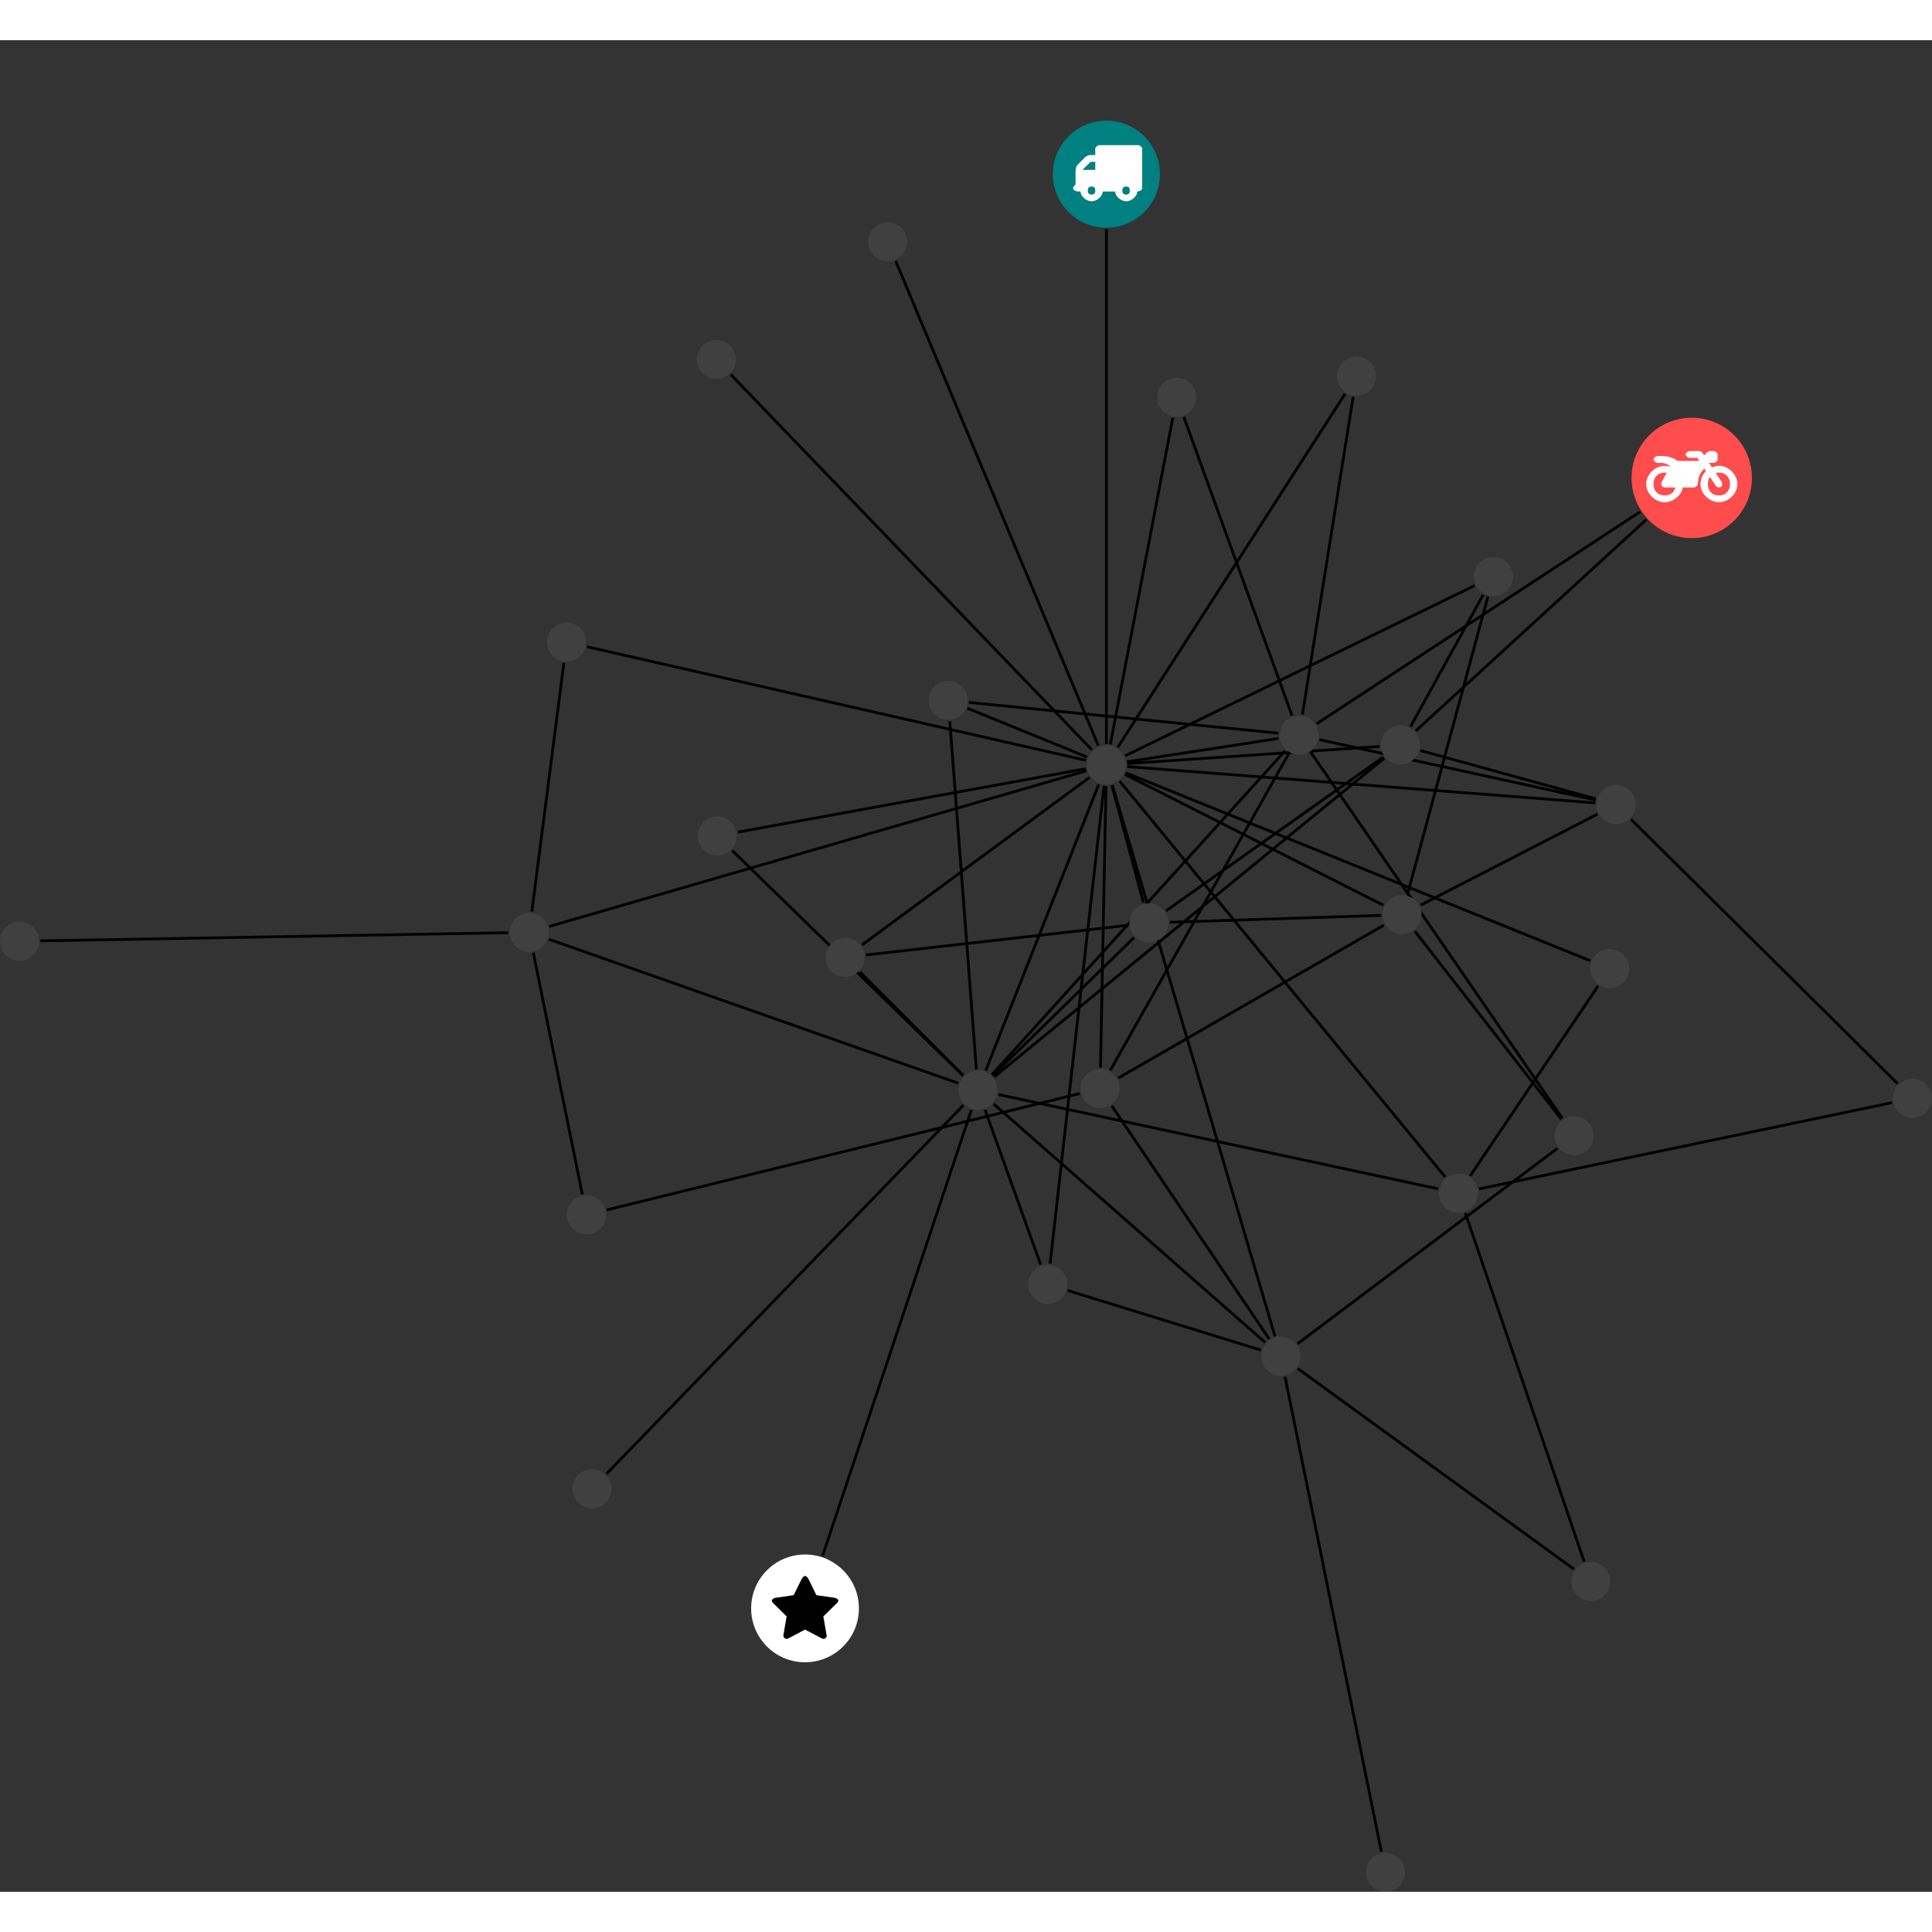 <?xml version="1.0" encoding="UTF-8"?>
<svg xmlns="http://www.w3.org/2000/svg" xmlns:xlink="http://www.w3.org/1999/xlink" width="278.779pt" height="278.779pt" viewBox="0.000 -11.603 278.779 267.175" version="1.1">
<rect x="0.000" y="-11.603" width="278.779" height="267.175" fill="#333333" stroke="none"/>
<defs>
<g>
<symbol overflow="visible" id="glyph0-0">
<path style="stroke:none;" d="M 1.422 -0.75 L 1.422 -7.922 L 3.562 -7.922 L 3.562 -0.891 L 1.422 -0.891 Z M 0.625 0 L 4.531 0 L 4.531 -8.812 L 0.438 -8.812 L 0.438 0 Z M 0.625 0 "/>
</symbol>
<symbol overflow="visible" id="glyph0-1">
<path style="stroke:none;" d="M 3.375 -0.844 C 3.375 -0.453 3.234 -0.266 2.844 -0.266 C 2.469 -0.266 2.297 -0.453 2.297 -0.844 C 2.297 -1.219 2.469 -1.422 2.844 -1.422 C 3.234 -1.422 3.375 -1.219 3.375 -0.844 Z M 1.594 -3.688 L 1.594 -3.859 C 1.594 -3.875 1.578 -3.875 1.594 -3.891 L 2.688 -4.969 C 2.703 -5 2.656 -4.984 2.688 -4.984 L 3.375 -4.984 L 3.375 -3.828 L 1.594 -3.828 Z M 8.359 -0.844 C 8.359 -0.453 8.219 -0.266 7.828 -0.266 C 7.453 -0.266 7.281 -0.453 7.281 -0.844 C 7.281 -1.219 7.453 -1.422 7.828 -1.422 C 8.219 -1.422 8.359 -1.219 8.359 -0.844 Z M 10.141 -6.891 C 10.141 -7.094 9.812 -7.391 9.609 -7.391 L 3.922 -7.391 C 3.719 -7.391 3.375 -7.094 3.375 -6.891 L 3.375 -5.969 L 2.672 -5.969 C 2.469 -5.969 2.078 -5.812 1.938 -5.672 L 0.844 -4.578 C 0.531 -4.266 0.531 -3.734 0.531 -3.328 L 0.531 -1.688 C 0.516 -1.688 0.172 -1.391 0.172 -1.203 C 0.172 -0.781 0.781 -0.703 1.062 -0.703 L 1.25 -0.703 C 1.25 -0.047 2.062 0.703 2.844 0.703 C 3.641 0.703 4.453 -0.047 4.453 -0.703 L 6.234 -0.703 C 6.234 -0.047 7.047 0.703 7.828 0.703 C 8.625 0.703 9.438 -0.047 9.438 -0.703 C 9.547 -0.703 10.141 -0.781 10.141 -1.203 Z M 10.141 -6.891 "/>
</symbol>
<symbol overflow="visible" id="glyph0-2">
<path style="stroke:none;" d="M 12.969 -2.906 C 12.844 -3.984 11.859 -5.016 10.781 -5.219 C 10.234 -5.328 9.703 -5.219 9.328 -5.031 L 8.875 -5.688 L 9.609 -5.688 C 9.812 -5.688 10.141 -5.984 10.141 -6.188 L 10.141 -6.891 C 10.141 -7.094 9.812 -7.391 9.609 -7.391 L 9.047 -7.391 C 8.969 -7.391 8.734 -7.312 8.656 -7.25 L 8.188 -6.766 L 7.891 -7.203 C 7.828 -7.281 7.594 -7.391 7.484 -7.391 L 6.078 -7.391 C 5.906 -7.391 5.547 -7.125 5.516 -6.953 C 5.484 -6.734 5.828 -6.406 6.047 -6.406 L 7.188 -6.406 L 7.484 -5.969 L 4.344 -5.969 C 4.141 -6.125 3.375 -6.672 2.141 -6.672 L 1.422 -6.672 C 1.219 -6.672 0.891 -6.375 0.891 -6.188 C 0.891 -5.984 1.219 -5.688 1.422 -5.688 L 1.781 -5.688 C 2.484 -5.688 2.906 -5.516 3.281 -5.188 L 3.25 -5.141 C 3.078 -5.188 2.797 -5.25 2.5 -5.25 C 1.109 -5.25 -0.172 -4 -0.172 -2.625 C -0.172 -1.25 1.109 0 2.5 0 C 3.75 0 4.953 -1.062 5.109 -2.141 L 6.766 -2.141 C 6.969 -2.141 7.281 -2.438 7.281 -2.625 C 7.281 -3.609 7.688 -4.391 8.219 -4.844 L 8.453 -4.5 C 7.969 -4.062 7.578 -3.203 7.672 -2.359 C 7.781 -1.172 8.969 -0.094 10.141 -0.016 C 11.703 0.094 13.156 -1.344 12.969 -2.906 Z M 2.5 -0.984 C 1.516 -0.984 0.875 -1.641 0.875 -2.625 C 0.875 -3.594 1.516 -4.281 2.5 -4.281 C 2.672 -4.281 2.844 -4.234 2.781 -4.25 L 2.047 -2.891 C 2 -2.781 2 -2.469 2.047 -2.359 C 2.125 -2.25 2.375 -2.141 2.5 -2.141 L 4.031 -2.141 C 3.891 -1.453 3.344 -0.984 2.5 -0.984 Z M 10.328 -0.984 C 9.344 -0.984 8.719 -1.641 8.719 -2.625 C 8.719 -3.109 8.859 -3.469 9.031 -3.641 L 9.906 -2.328 C 9.969 -2.219 10.203 -2.141 10.328 -2.141 C 10.391 -2.141 10.594 -2.188 10.641 -2.234 C 10.812 -2.344 10.844 -2.75 10.734 -2.922 L 9.875 -4.219 C 9.859 -4.219 10.094 -4.281 10.328 -4.281 C 11.297 -4.281 11.922 -3.594 11.922 -2.625 C 11.922 -1.641 11.297 -0.984 10.328 -0.984 Z M 10.328 -0.984 "/>
</symbol>
<symbol overflow="visible" id="glyph0-3">
<path style="stroke:none;" d="M 9.438 -5.078 C 9.438 -5.25 9.078 -5.453 8.938 -5.469 L 6.266 -5.859 L 5.078 -8.266 C 5.031 -8.375 4.75 -8.641 4.625 -8.641 C 4.5 -8.641 4.234 -8.375 4.172 -8.266 L 2.984 -5.859 L 0.312 -5.469 C 0.172 -5.453 -0.172 -5.25 -0.172 -5.078 C -0.172 -4.969 -0.062 -4.781 0.016 -4.719 L 1.969 -2.797 L 1.5 -0.062 C 1.5 -0.016 1.5 0.016 1.5 0.047 C 1.5 0.203 1.75 0.453 1.906 0.453 C 1.984 0.453 2.188 0.406 2.25 0.359 L 4.625 -0.891 L 7 0.359 C 7.062 0.406 7.266 0.453 7.344 0.453 C 7.5 0.453 7.75 0.203 7.75 0.047 C 7.75 0.016 7.75 -0.016 7.734 -0.062 L 7.266 -2.797 L 9.234 -4.719 C 9.297 -4.781 9.438 -4.969 9.438 -5.078 Z M 9.438 -5.078 "/>
</symbol>
</g>
<clipPath id="clip1">
  <path d="M 207 136 L 278.777 136 L 278.777 160 L 207 160 Z M 207 136 "/>
</clipPath>
<clipPath id="clip2">
  <path d="M 229 95 L 278.777 95 L 278.777 145 L 229 145 Z M 229 95 "/>
</clipPath>
<clipPath id="clip3">
  <path d="M 179 175 L 205 175 L 205 255.57 L 179 255.57 Z M 179 175 "/>
</clipPath>
<clipPath id="clip4">
  <path d="M 273 138 L 278.777 138 L 278.777 144 L 273 144 Z M 273 138 "/>
</clipPath>
<clipPath id="clip5">
  <path d="M 197 249 L 203 249 L 203 255.57 L 197 255.57 Z M 197 249 "/>
</clipPath>
</defs>
<g id="surface1">
<path style="fill:none;stroke-width:0.399;stroke-linecap:butt;stroke-linejoin:miter;stroke:rgb(0%,0%,0%);stroke-opacity:1;stroke-miterlimit:10;" d="M 0.001 -7.928 L 0.001 -82.233 " transform="matrix(1,0,0,-1,159.647,7.728)"/>
<path style="fill:none;stroke-width:0.399;stroke-linecap:butt;stroke-linejoin:miter;stroke:rgb(0%,0%,0%);stroke-opacity:1;stroke-miterlimit:10;" d="M 54.376 -60.694 L 43.88 -79.725 " transform="matrix(1,0,0,-1,159.647,7.728)"/>
<path style="fill:none;stroke-width:0.399;stroke-linecap:butt;stroke-linejoin:miter;stroke:rgb(0%,0%,0%);stroke-opacity:1;stroke-miterlimit:10;" d="M 55.048 -60.963 L 43.443 -103.936 " transform="matrix(1,0,0,-1,159.647,7.728)"/>
<path style="fill:none;stroke-width:0.399;stroke-linecap:butt;stroke-linejoin:miter;stroke:rgb(0%,0%,0%);stroke-opacity:1;stroke-miterlimit:10;" d="M 53.123 -59.374 L 2.712 -83.928 " transform="matrix(1,0,0,-1,159.647,7.728)"/>
<path style="fill:none;stroke-width:0.399;stroke-linecap:butt;stroke-linejoin:miter;stroke:rgb(0%,0%,0%);stroke-opacity:1;stroke-miterlimit:10;" d="M 35.607 -32.135 L 28.287 -77.979 " transform="matrix(1,0,0,-1,159.647,7.728)"/>
<path style="fill:none;stroke-width:0.399;stroke-linecap:butt;stroke-linejoin:miter;stroke:rgb(0%,0%,0%);stroke-opacity:1;stroke-miterlimit:10;" d="M 34.447 -31.694 L 1.634 -82.71 " transform="matrix(1,0,0,-1,159.647,7.728)"/>
<path style="fill:none;stroke-width:0.399;stroke-linecap:butt;stroke-linejoin:miter;stroke:rgb(0%,0%,0%);stroke-opacity:1;stroke-miterlimit:10;" d="M 77.915 -49.834 L 44.646 -80.331 " transform="matrix(1,0,0,-1,159.647,7.728)"/>
<path style="fill:none;stroke-width:0.399;stroke-linecap:butt;stroke-linejoin:miter;stroke:rgb(0%,0%,0%);stroke-opacity:1;stroke-miterlimit:10;" d="M 77.033 -48.702 L 30.333 -79.303 " transform="matrix(1,0,0,-1,159.647,7.728)"/>
<path style="fill:none;stroke-width:0.399;stroke-linecap:butt;stroke-linejoin:miter;stroke:rgb(0%,0%,0%);stroke-opacity:1;stroke-miterlimit:10;" d="M -72.124 -187.526 L -20.627 -134.338 " transform="matrix(1,0,0,-1,159.647,7.728)"/>
<path style="fill:none;stroke-width:0.399;stroke-linecap:butt;stroke-linejoin:miter;stroke:rgb(0%,0%,0%);stroke-opacity:1;stroke-miterlimit:10;" d="M -75.624 -147.217 L -82.69 -112.354 " transform="matrix(1,0,0,-1,159.647,7.728)"/>
<path style="fill:none;stroke-width:0.399;stroke-linecap:butt;stroke-linejoin:miter;stroke:rgb(0%,0%,0%);stroke-opacity:1;stroke-miterlimit:10;" d="M -72.092 -149.452 L -3.838 -132.655 " transform="matrix(1,0,0,-1,159.647,7.728)"/>
<path style="fill:none;stroke-width:0.399;stroke-linecap:butt;stroke-linejoin:miter;stroke:rgb(0%,0%,0%);stroke-opacity:1;stroke-miterlimit:10;" d="M -53.991 -97.585 L -20.69 -130.065 " transform="matrix(1,0,0,-1,159.647,7.728)"/>
<path style="fill:none;stroke-width:0.399;stroke-linecap:butt;stroke-linejoin:miter;stroke:rgb(0%,0%,0%);stroke-opacity:1;stroke-miterlimit:10;" d="M -53.182 -94.94 L -2.967 -85.792 " transform="matrix(1,0,0,-1,159.647,7.728)"/>
<path style="fill:none;stroke-width:0.399;stroke-linecap:butt;stroke-linejoin:miter;stroke:rgb(0%,0%,0%);stroke-opacity:1;stroke-miterlimit:10;" d="M -40.959 -199.385 L -19.483 -135.034 " transform="matrix(1,0,0,-1,159.647,7.728)"/>
<g clip-path="url(#clip1)" clip-rule="nonzero">
<path style="fill:none;stroke-width:0.399;stroke-linecap:butt;stroke-linejoin:miter;stroke:rgb(0%,0%,0%);stroke-opacity:1;stroke-miterlimit:10;" d="M 113.361 -133.975 L 53.767 -146.424 " transform="matrix(1,0,0,-1,159.647,7.728)"/>
</g>
<g clip-path="url(#clip2)" clip-rule="nonzero">
<path style="fill:none;stroke-width:0.399;stroke-linecap:butt;stroke-linejoin:miter;stroke:rgb(0%,0%,0%);stroke-opacity:1;stroke-miterlimit:10;" d="M 114.173 -131.237 L 75.697 -93.081 " transform="matrix(1,0,0,-1,159.647,7.728)"/>
</g>
<path style="fill:none;stroke-width:0.399;stroke-linecap:butt;stroke-linejoin:miter;stroke:rgb(0%,0%,0%);stroke-opacity:1;stroke-miterlimit:10;" d="M 51.787 -149.897 L 68.943 -200.213 " transform="matrix(1,0,0,-1,159.647,7.728)"/>
<path style="fill:none;stroke-width:0.399;stroke-linecap:butt;stroke-linejoin:miter;stroke:rgb(0%,0%,0%);stroke-opacity:1;stroke-miterlimit:10;" d="M 52.498 -144.538 L 70.947 -117.139 " transform="matrix(1,0,0,-1,159.647,7.728)"/>
<path style="fill:none;stroke-width:0.399;stroke-linecap:butt;stroke-linejoin:miter;stroke:rgb(0%,0%,0%);stroke-opacity:1;stroke-miterlimit:10;" d="M 47.861 -146.409 L -15.577 -132.803 " transform="matrix(1,0,0,-1,159.647,7.728)"/>
<path style="fill:none;stroke-width:0.399;stroke-linecap:butt;stroke-linejoin:miter;stroke:rgb(0%,0%,0%);stroke-opacity:1;stroke-miterlimit:10;" d="M 48.896 -144.709 L 1.915 -87.581 " transform="matrix(1,0,0,-1,159.647,7.728)"/>
<path style="fill:none;stroke-width:0.399;stroke-linecap:butt;stroke-linejoin:miter;stroke:rgb(0%,0%,0%);stroke-opacity:1;stroke-miterlimit:10;" d="M -5.577 -161.081 L 22.294 -169.682 " transform="matrix(1,0,0,-1,159.647,7.728)"/>
<path style="fill:none;stroke-width:0.399;stroke-linecap:butt;stroke-linejoin:miter;stroke:rgb(0%,0%,0%);stroke-opacity:1;stroke-miterlimit:10;" d="M -9.479 -157.35 L -17.51 -135.01 " transform="matrix(1,0,0,-1,159.647,7.728)"/>
<path style="fill:none;stroke-width:0.399;stroke-linecap:butt;stroke-linejoin:miter;stroke:rgb(0%,0%,0%);stroke-opacity:1;stroke-miterlimit:10;" d="M -8.12 -157.194 L -0.338 -88.249 " transform="matrix(1,0,0,-1,159.647,7.728)"/>
<path style="fill:none;stroke-width:0.399;stroke-linecap:butt;stroke-linejoin:miter;stroke:rgb(0%,0%,0%);stroke-opacity:1;stroke-miterlimit:10;" d="M -54.194 -28.913 L -2.092 -83.073 " transform="matrix(1,0,0,-1,159.647,7.728)"/>
<g clip-path="url(#clip3)" clip-rule="nonzero">
<path style="fill:none;stroke-width:0.399;stroke-linecap:butt;stroke-linejoin:miter;stroke:rgb(0%,0%,0%);stroke-opacity:1;stroke-miterlimit:10;" d="M 39.677 -242.073 L 25.779 -173.53 " transform="matrix(1,0,0,-1,159.647,7.728)"/>
</g>
<path style="fill:none;stroke-width:0.399;stroke-linecap:butt;stroke-linejoin:miter;stroke:rgb(0%,0%,0%);stroke-opacity:1;stroke-miterlimit:10;" d="M -153.815 -110.627 L -86.307 -109.448 " transform="matrix(1,0,0,-1,159.647,7.728)"/>
<path style="fill:none;stroke-width:0.399;stroke-linecap:butt;stroke-linejoin:miter;stroke:rgb(0%,0%,0%);stroke-opacity:1;stroke-miterlimit:10;" d="M -78.276 -70.506 L -82.905 -106.401 " transform="matrix(1,0,0,-1,159.647,7.728)"/>
<path style="fill:none;stroke-width:0.399;stroke-linecap:butt;stroke-linejoin:miter;stroke:rgb(0%,0%,0%);stroke-opacity:1;stroke-miterlimit:10;" d="M -74.948 -68.186 L -2.944 -84.581 " transform="matrix(1,0,0,-1,159.647,7.728)"/>
<path style="fill:none;stroke-width:0.399;stroke-linecap:butt;stroke-linejoin:miter;stroke:rgb(0%,0%,0%);stroke-opacity:1;stroke-miterlimit:10;" d="M 67.474 -201.295 L 27.623 -172.346 " transform="matrix(1,0,0,-1,159.647,7.728)"/>
<path style="fill:none;stroke-width:0.399;stroke-linecap:butt;stroke-linejoin:miter;stroke:rgb(0%,0%,0%);stroke-opacity:1;stroke-miterlimit:10;" d="M 69.833 -113.506 L 2.798 -86.381 " transform="matrix(1,0,0,-1,159.647,7.728)"/>
<path style="fill:none;stroke-width:0.399;stroke-linecap:butt;stroke-linejoin:miter;stroke:rgb(0%,0%,0%);stroke-opacity:1;stroke-miterlimit:10;" d="M 65.091 -140.561 L 27.591 -168.76 " transform="matrix(1,0,0,-1,159.647,7.728)"/>
<path style="fill:none;stroke-width:0.399;stroke-linecap:butt;stroke-linejoin:miter;stroke:rgb(0%,0%,0%);stroke-opacity:1;stroke-miterlimit:10;" d="M 65.65 -136.37 L 44.513 -109.233 " transform="matrix(1,0,0,-1,159.647,7.728)"/>
<path style="fill:none;stroke-width:0.399;stroke-linecap:butt;stroke-linejoin:miter;stroke:rgb(0%,0%,0%);stroke-opacity:1;stroke-miterlimit:10;" d="M 65.794 -136.26 L 29.521 -83.448 " transform="matrix(1,0,0,-1,159.647,7.728)"/>
<path style="fill:none;stroke-width:0.399;stroke-linecap:butt;stroke-linejoin:miter;stroke:rgb(0%,0%,0%);stroke-opacity:1;stroke-miterlimit:10;" d="M -30.401 -12.538 L -1.163 -82.463 " transform="matrix(1,0,0,-1,159.647,7.728)"/>
<path style="fill:none;stroke-width:0.399;stroke-linecap:butt;stroke-linejoin:miter;stroke:rgb(0%,0%,0%);stroke-opacity:1;stroke-miterlimit:10;" d="M -19.827 -76.225 L 24.81 -80.659 " transform="matrix(1,0,0,-1,159.647,7.728)"/>
<path style="fill:none;stroke-width:0.399;stroke-linecap:butt;stroke-linejoin:miter;stroke:rgb(0%,0%,0%);stroke-opacity:1;stroke-miterlimit:10;" d="M -22.596 -78.936 L -18.76 -129.163 " transform="matrix(1,0,0,-1,159.647,7.728)"/>
<path style="fill:none;stroke-width:0.399;stroke-linecap:butt;stroke-linejoin:miter;stroke:rgb(0%,0%,0%);stroke-opacity:1;stroke-miterlimit:10;" d="M -20.034 -77.069 L -2.795 -84.108 " transform="matrix(1,0,0,-1,159.647,7.728)"/>
<path style="fill:none;stroke-width:0.399;stroke-linecap:butt;stroke-linejoin:miter;stroke:rgb(0%,0%,0%);stroke-opacity:1;stroke-miterlimit:10;" d="M -80.444 -110.397 L -21.377 -131.17 " transform="matrix(1,0,0,-1,159.647,7.728)"/>
<path style="fill:none;stroke-width:0.399;stroke-linecap:butt;stroke-linejoin:miter;stroke:rgb(0%,0%,0%);stroke-opacity:1;stroke-miterlimit:10;" d="M -80.393 -108.553 L -2.897 -86.088 " transform="matrix(1,0,0,-1,159.647,7.728)"/>
<path style="fill:none;stroke-width:0.399;stroke-linecap:butt;stroke-linejoin:miter;stroke:rgb(0%,0%,0%);stroke-opacity:1;stroke-miterlimit:10;" d="M 3.142 -108.381 L -34.698 -112.663 " transform="matrix(1,0,0,-1,159.647,7.728)"/>
<path style="fill:none;stroke-width:0.399;stroke-linecap:butt;stroke-linejoin:miter;stroke:rgb(0%,0%,0%);stroke-opacity:1;stroke-miterlimit:10;" d="M 8.603 -106.299 L 39.958 -84.112 " transform="matrix(1,0,0,-1,159.647,7.728)"/>
<path style="fill:none;stroke-width:0.399;stroke-linecap:butt;stroke-linejoin:miter;stroke:rgb(0%,0%,0%);stroke-opacity:1;stroke-miterlimit:10;" d="M 9.158 -107.944 L 39.642 -106.952 " transform="matrix(1,0,0,-1,159.647,7.728)"/>
<path style="fill:none;stroke-width:0.399;stroke-linecap:butt;stroke-linejoin:miter;stroke:rgb(0%,0%,0%);stroke-opacity:1;stroke-miterlimit:10;" d="M 3.982 -110.151 L -16.374 -130.061 " transform="matrix(1,0,0,-1,159.647,7.728)"/>
<path style="fill:none;stroke-width:0.399;stroke-linecap:butt;stroke-linejoin:miter;stroke:rgb(0%,0%,0%);stroke-opacity:1;stroke-miterlimit:10;" d="M 5.357 -105.127 L 0.787 -88.163 " transform="matrix(1,0,0,-1,159.647,7.728)"/>
<path style="fill:none;stroke-width:0.399;stroke-linecap:butt;stroke-linejoin:miter;stroke:rgb(0%,0%,0%);stroke-opacity:1;stroke-miterlimit:10;" d="M 11.169 -35.03 L 26.783 -78.12 " transform="matrix(1,0,0,-1,159.647,7.728)"/>
<path style="fill:none;stroke-width:0.399;stroke-linecap:butt;stroke-linejoin:miter;stroke:rgb(0%,0%,0%);stroke-opacity:1;stroke-miterlimit:10;" d="M 9.576 -35.159 L 0.568 -82.284 " transform="matrix(1,0,0,-1,159.647,7.728)"/>
<path style="fill:none;stroke-width:0.399;stroke-linecap:butt;stroke-linejoin:miter;stroke:rgb(0%,0%,0%);stroke-opacity:1;stroke-miterlimit:10;" d="M -35.561 -115.135 L -20.663 -130.038 " transform="matrix(1,0,0,-1,159.647,7.728)"/>
<path style="fill:none;stroke-width:0.399;stroke-linecap:butt;stroke-linejoin:miter;stroke:rgb(0%,0%,0%);stroke-opacity:1;stroke-miterlimit:10;" d="M -35.264 -111.213 L -2.428 -87.038 " transform="matrix(1,0,0,-1,159.647,7.728)"/>
<path style="fill:none;stroke-width:0.399;stroke-linecap:butt;stroke-linejoin:miter;stroke:rgb(0%,0%,0%);stroke-opacity:1;stroke-miterlimit:10;" d="M 45.33 -83.17 L 70.646 -90.151 " transform="matrix(1,0,0,-1,159.647,7.728)"/>
<path style="fill:none;stroke-width:0.399;stroke-linecap:butt;stroke-linejoin:miter;stroke:rgb(0%,0%,0%);stroke-opacity:1;stroke-miterlimit:10;" d="M 40.083 -84.276 L -16.194 -130.26 " transform="matrix(1,0,0,-1,159.647,7.728)"/>
<path style="fill:none;stroke-width:0.399;stroke-linecap:butt;stroke-linejoin:miter;stroke:rgb(0%,0%,0%);stroke-opacity:1;stroke-miterlimit:10;" d="M 39.412 -82.573 L 3.009 -85.045 " transform="matrix(1,0,0,-1,159.647,7.728)"/>
<path style="fill:none;stroke-width:0.399;stroke-linecap:butt;stroke-linejoin:miter;stroke:rgb(0%,0%,0%);stroke-opacity:1;stroke-miterlimit:10;" d="M 0.779 -134.436 L 23.49 -168.073 " transform="matrix(1,0,0,-1,159.647,7.728)"/>
<path style="fill:none;stroke-width:0.399;stroke-linecap:butt;stroke-linejoin:miter;stroke:rgb(0%,0%,0%);stroke-opacity:1;stroke-miterlimit:10;" d="M 1.708 -130.428 L 40.041 -108.358 " transform="matrix(1,0,0,-1,159.647,7.728)"/>
<path style="fill:none;stroke-width:0.399;stroke-linecap:butt;stroke-linejoin:miter;stroke:rgb(0%,0%,0%);stroke-opacity:1;stroke-miterlimit:10;" d="M 0.572 -129.303 L 26.33 -83.588 " transform="matrix(1,0,0,-1,159.647,7.728)"/>
<path style="fill:none;stroke-width:0.399;stroke-linecap:butt;stroke-linejoin:miter;stroke:rgb(0%,0%,0%);stroke-opacity:1;stroke-miterlimit:10;" d="M -0.85 -128.917 L -0.057 -88.264 " transform="matrix(1,0,0,-1,159.647,7.728)"/>
<path style="fill:none;stroke-width:0.399;stroke-linecap:butt;stroke-linejoin:miter;stroke:rgb(0%,0%,0%);stroke-opacity:1;stroke-miterlimit:10;" d="M 22.912 -168.581 L -16.264 -134.163 " transform="matrix(1,0,0,-1,159.647,7.728)"/>
<path style="fill:none;stroke-width:0.399;stroke-linecap:butt;stroke-linejoin:miter;stroke:rgb(0%,0%,0%);stroke-opacity:1;stroke-miterlimit:10;" d="M 24.326 -167.678 L 0.853 -88.143 " transform="matrix(1,0,0,-1,159.647,7.728)"/>
<path style="fill:none;stroke-width:0.399;stroke-linecap:butt;stroke-linejoin:miter;stroke:rgb(0%,0%,0%);stroke-opacity:1;stroke-miterlimit:10;" d="M 45.341 -105.471 L 70.873 -92.335 " transform="matrix(1,0,0,-1,159.647,7.728)"/>
<path style="fill:none;stroke-width:0.399;stroke-linecap:butt;stroke-linejoin:miter;stroke:rgb(0%,0%,0%);stroke-opacity:1;stroke-miterlimit:10;" d="M 39.966 -105.487 L 2.693 -86.612 " transform="matrix(1,0,0,-1,159.647,7.728)"/>
<path style="fill:none;stroke-width:0.399;stroke-linecap:butt;stroke-linejoin:miter;stroke:rgb(0%,0%,0%);stroke-opacity:1;stroke-miterlimit:10;" d="M 70.607 -90.311 L 30.759 -81.604 " transform="matrix(1,0,0,-1,159.647,7.728)"/>
<path style="fill:none;stroke-width:0.399;stroke-linecap:butt;stroke-linejoin:miter;stroke:rgb(0%,0%,0%);stroke-opacity:1;stroke-miterlimit:10;" d="M 70.548 -90.721 L 3.009 -85.483 " transform="matrix(1,0,0,-1,159.647,7.728)"/>
<path style="fill:none;stroke-width:0.399;stroke-linecap:butt;stroke-linejoin:miter;stroke:rgb(0%,0%,0%);stroke-opacity:1;stroke-miterlimit:10;" d="M 25.787 -83.198 L -16.506 -129.932 " transform="matrix(1,0,0,-1,159.647,7.728)"/>
<path style="fill:none;stroke-width:0.399;stroke-linecap:butt;stroke-linejoin:miter;stroke:rgb(0%,0%,0%);stroke-opacity:1;stroke-miterlimit:10;" d="M 24.83 -81.42 L 2.982 -84.788 " transform="matrix(1,0,0,-1,159.647,7.728)"/>
<path style="fill:none;stroke-width:0.399;stroke-linecap:butt;stroke-linejoin:miter;stroke:rgb(0%,0%,0%);stroke-opacity:1;stroke-miterlimit:10;" d="M -17.42 -129.362 L -1.108 -88.057 " transform="matrix(1,0,0,-1,159.647,7.728)"/>
<path style=" stroke:none;fill-rule:nonzero;fill:rgb(0%,50%,50%);fill-opacity:1;" d="M 167.375 7.727 C 167.375 3.461 163.914 0 159.648 0 C 155.379 0 151.918 3.461 151.918 7.727 C 151.918 11.996 155.379 15.457 159.648 15.457 C 163.914 15.457 167.375 11.996 167.375 7.727 Z M 167.375 7.727 "/>
<g style="fill:rgb(100%,100%,100%);fill-opacity:1;">
  <use xlink:href="#glyph0-1" x="154.666" y="10.931"/>
</g>
<path style=" stroke:none;fill-rule:nonzero;fill:rgb(25%,25%,25%);fill-opacity:1;" d="M 218.301 65.777 C 218.301 64.223 217.039 62.961 215.48 62.961 C 213.926 62.961 212.664 64.223 212.664 65.777 C 212.664 67.336 213.926 68.598 215.48 68.598 C 217.039 68.598 218.301 67.336 218.301 65.777 Z M 218.301 65.777 "/>
<path style=" stroke:none;fill-rule:nonzero;fill:rgb(25%,25%,25%);fill-opacity:1;" d="M 198.547 36.887 C 198.547 35.328 197.285 34.066 195.727 34.066 C 194.172 34.066 192.91 35.328 192.91 36.887 C 192.91 38.441 194.172 39.703 195.727 39.703 C 197.285 39.703 198.547 38.441 198.547 36.887 Z M 198.547 36.887 "/>
<path style=" stroke:none;fill-rule:nonzero;fill:rgb(100%,29.999%,29.999%);fill-opacity:1;" d="M 252.797 51.559 C 252.797 46.758 248.91 42.871 244.113 42.871 C 239.312 42.871 235.426 46.758 235.426 51.559 C 235.426 56.355 239.312 60.242 244.113 60.242 C 248.91 60.242 252.797 56.355 252.797 51.559 Z M 252.797 51.559 "/>
<g style="fill:rgb(100%,100%,100%);fill-opacity:1;">
  <use xlink:href="#glyph0-2" x="237.711" y="55.069"/>
</g>
<path style=" stroke:none;fill-rule:nonzero;fill:rgb(25%,25%,25%);fill-opacity:1;" d="M 88.242 197.422 C 88.242 195.863 86.98 194.602 85.426 194.602 C 83.871 194.602 82.609 195.863 82.609 197.422 C 82.609 198.977 83.871 200.238 85.426 200.238 C 86.98 200.238 88.242 198.977 88.242 197.422 Z M 88.242 197.422 "/>
<path style=" stroke:none;fill-rule:nonzero;fill:rgb(25%,25%,25%);fill-opacity:1;" d="M 87.445 157.902 C 87.445 156.344 86.184 155.082 84.625 155.082 C 83.07 155.082 81.809 156.344 81.809 157.902 C 81.809 159.457 83.07 160.719 84.625 160.719 C 86.184 160.719 87.445 159.457 87.445 157.902 Z M 87.445 157.902 "/>
<path style=" stroke:none;fill-rule:nonzero;fill:rgb(25%,25%,25%);fill-opacity:1;" d="M 106.316 103.207 C 106.316 101.652 105.055 100.391 103.496 100.391 C 101.941 100.391 100.68 101.652 100.68 103.207 C 100.68 104.762 101.941 106.023 103.496 106.023 C 105.055 106.023 106.316 104.762 106.316 103.207 Z M 106.316 103.207 "/>
<path style=" stroke:none;fill-rule:nonzero;fill:rgb(100%,100%,100%);fill-opacity:1;" d="M 123.938 214.68 C 123.938 210.383 120.457 206.902 116.16 206.902 C 111.867 206.902 108.387 210.383 108.387 214.68 C 108.387 218.973 111.867 222.453 116.16 222.453 C 120.457 222.453 123.938 218.973 123.938 214.68 Z M 123.938 214.68 "/>
<g style="fill:rgb(0%,0%,0%);fill-opacity:1;">
  <use xlink:href="#glyph0-3" x="111.539" y="218.629"/>
</g>
<g clip-path="url(#clip4)" clip-rule="nonzero">
<path style=" stroke:none;fill-rule:nonzero;fill:rgb(25%,25%,25%);fill-opacity:1;" d="M 278.777 141.086 C 278.777 139.531 277.516 138.27 275.961 138.27 C 274.406 138.27 273.145 139.531 273.145 141.086 C 273.145 142.645 274.406 143.906 275.961 143.906 C 277.516 143.906 278.777 142.645 278.777 141.086 Z M 278.777 141.086 "/>
</g>
<path style=" stroke:none;fill-rule:nonzero;fill:rgb(25%,25%,25%);fill-opacity:1;" d="M 213.277 154.766 C 213.277 153.211 212.016 151.949 210.461 151.949 C 208.902 151.949 207.641 153.211 207.641 154.766 C 207.641 156.324 208.902 157.586 210.461 157.586 C 212.016 157.586 213.277 156.324 213.277 154.766 Z M 213.277 154.766 "/>
<path style=" stroke:none;fill-rule:nonzero;fill:rgb(25%,25%,25%);fill-opacity:1;" d="M 154.008 167.918 C 154.008 166.359 152.746 165.098 151.188 165.098 C 149.633 165.098 148.371 166.359 148.371 167.918 C 148.371 169.473 149.633 170.734 151.188 170.734 C 152.746 170.734 154.008 169.473 154.008 167.918 Z M 154.008 167.918 "/>
<path style=" stroke:none;fill-rule:nonzero;fill:rgb(25%,25%,25%);fill-opacity:1;" d="M 106.18 34.469 C 106.18 32.91 104.918 31.648 103.363 31.648 C 101.805 31.648 100.547 32.91 100.547 34.469 C 100.547 36.023 101.805 37.285 103.363 37.285 C 104.918 37.285 106.18 36.023 106.18 34.469 Z M 106.18 34.469 "/>
<g clip-path="url(#clip5)" clip-rule="nonzero">
<path style=" stroke:none;fill-rule:nonzero;fill:rgb(25%,25%,25%);fill-opacity:1;" d="M 202.738 252.754 C 202.738 251.199 201.477 249.938 199.922 249.938 C 198.367 249.938 197.105 251.199 197.105 252.754 C 197.105 254.309 198.367 255.57 199.922 255.57 C 201.477 255.57 202.738 254.309 202.738 252.754 Z M 202.738 252.754 "/>
</g>
<path style=" stroke:none;fill-rule:nonzero;fill:rgb(25%,25%,25%);fill-opacity:1;" d="M 5.637 118.406 C 5.637 116.852 4.375 115.59 2.816 115.59 C 1.262 115.59 0 116.852 0 118.406 C 0 119.965 1.262 121.227 2.816 121.227 C 4.375 121.227 5.637 119.965 5.637 118.406 Z M 5.637 118.406 "/>
<path style=" stroke:none;fill-rule:nonzero;fill:rgb(25%,25%,25%);fill-opacity:1;" d="M 84.574 75.242 C 84.574 73.688 83.312 72.426 81.758 72.426 C 80.199 72.426 78.938 73.688 78.938 75.242 C 78.938 76.801 80.199 78.062 81.758 78.062 C 83.312 78.062 84.574 76.801 84.574 75.242 Z M 84.574 75.242 "/>
<path style=" stroke:none;fill-rule:nonzero;fill:rgb(25%,25%,25%);fill-opacity:1;" d="M 232.383 210.793 C 232.383 209.238 231.121 207.977 229.562 207.977 C 228.008 207.977 226.746 209.238 226.746 210.793 C 226.746 212.352 228.008 213.613 229.562 213.613 C 231.121 213.613 232.383 212.352 232.383 210.793 Z M 232.383 210.793 "/>
<path style=" stroke:none;fill-rule:nonzero;fill:rgb(25%,25%,25%);fill-opacity:1;" d="M 235.098 122.363 C 235.098 120.809 233.836 119.547 232.277 119.547 C 230.723 119.547 229.461 120.809 229.461 122.363 C 229.461 123.922 230.723 125.184 232.277 125.184 C 233.836 125.184 235.098 123.922 235.098 122.363 Z M 235.098 122.363 "/>
<path style=" stroke:none;fill-rule:nonzero;fill:rgb(25%,25%,25%);fill-opacity:1;" d="M 229.969 146.477 C 229.969 144.918 228.707 143.656 227.148 143.656 C 225.594 143.656 224.332 144.918 224.332 146.477 C 224.332 148.031 225.594 149.293 227.148 149.293 C 228.707 149.293 229.969 148.031 229.969 146.477 Z M 229.969 146.477 "/>
<path style=" stroke:none;fill-rule:nonzero;fill:rgb(25%,25%,25%);fill-opacity:1;" d="M 130.902 17.48 C 130.902 15.926 129.641 14.664 128.086 14.664 C 126.527 14.664 125.266 15.926 125.266 17.48 C 125.266 19.039 126.527 20.301 128.086 20.301 C 129.641 20.301 130.902 19.039 130.902 17.48 Z M 130.902 17.48 "/>
<path style=" stroke:none;fill-rule:nonzero;fill:rgb(25%,25%,25%);fill-opacity:1;" d="M 139.637 83.656 C 139.637 82.102 138.375 80.84 136.82 80.84 C 135.262 80.84 134 82.102 134 83.656 C 134 85.211 135.262 86.473 136.82 86.473 C 138.375 86.473 139.637 85.211 139.637 83.656 Z M 139.637 83.656 "/>
<path style=" stroke:none;fill-rule:nonzero;fill:rgb(25%,25%,25%);fill-opacity:1;" d="M 79.176 117.121 C 79.176 115.566 77.914 114.305 76.359 114.305 C 74.801 114.305 73.539 115.566 73.539 117.121 C 73.539 118.68 74.801 119.941 76.359 119.941 C 77.914 119.941 79.176 118.68 79.176 117.121 Z M 79.176 117.121 "/>
<path style=" stroke:none;fill-rule:nonzero;fill:rgb(25%,25%,25%);fill-opacity:1;" d="M 168.605 115.77 C 168.605 114.211 167.344 112.949 165.789 112.949 C 164.23 112.949 162.969 114.211 162.969 115.77 C 162.969 117.324 164.23 118.586 165.789 118.586 C 167.344 118.586 168.605 117.324 168.605 115.77 Z M 168.605 115.77 "/>
<path style=" stroke:none;fill-rule:nonzero;fill:rgb(25%,25%,25%);fill-opacity:1;" d="M 172.605 39.922 C 172.605 38.363 171.344 37.102 169.789 37.102 C 168.23 37.102 166.969 38.363 166.969 39.922 C 166.969 41.477 168.23 42.738 169.789 42.738 C 171.344 42.738 172.605 41.477 172.605 39.922 Z M 172.605 39.922 "/>
<path style=" stroke:none;fill-rule:nonzero;fill:rgb(25%,25%,25%);fill-opacity:1;" d="M 124.77 120.73 C 124.77 119.172 123.508 117.91 121.953 117.91 C 120.395 117.91 119.133 119.172 119.133 120.73 C 119.133 122.285 120.395 123.547 121.953 123.547 C 123.508 123.547 124.77 122.285 124.77 120.73 Z M 124.77 120.73 "/>
<path style=" stroke:none;fill-rule:nonzero;fill:rgb(25%,25%,25%);fill-opacity:1;" d="M 204.887 90.098 C 204.887 88.539 203.625 87.277 202.066 87.277 C 200.512 87.277 199.25 88.539 199.25 90.098 C 199.25 91.652 200.512 92.914 202.066 92.914 C 203.625 92.914 204.887 91.652 204.887 90.098 Z M 204.887 90.098 "/>
<path style=" stroke:none;fill-rule:nonzero;fill:rgb(25%,25%,25%);fill-opacity:1;" d="M 161.559 139.66 C 161.559 138.105 160.297 136.844 158.738 136.844 C 157.184 136.844 155.922 138.105 155.922 139.66 C 155.922 141.219 157.184 142.48 158.738 142.48 C 160.297 142.48 161.559 141.219 161.559 139.66 Z M 161.559 139.66 "/>
<path style=" stroke:none;fill-rule:nonzero;fill:rgb(25%,25%,25%);fill-opacity:1;" d="M 187.645 178.301 C 187.645 176.742 186.383 175.48 184.824 175.48 C 183.27 175.48 182.008 176.742 182.008 178.301 C 182.008 179.855 183.27 181.117 184.824 181.117 C 186.383 181.117 187.645 179.855 187.645 178.301 Z M 187.645 178.301 "/>
<path style=" stroke:none;fill-rule:nonzero;fill:rgb(25%,25%,25%);fill-opacity:1;" d="M 205.121 114.578 C 205.121 113.023 203.859 111.762 202.305 111.762 C 200.746 111.762 199.484 113.023 199.484 114.578 C 199.484 116.137 200.746 117.398 202.305 117.398 C 203.859 117.398 205.121 116.137 205.121 114.578 Z M 205.121 114.578 "/>
<path style=" stroke:none;fill-rule:nonzero;fill:rgb(25%,25%,25%);fill-opacity:1;" d="M 236.02 98.684 C 236.02 97.125 234.758 95.863 233.199 95.863 C 231.645 95.863 230.383 97.125 230.383 98.684 C 230.383 100.238 231.645 101.5 233.199 101.5 C 234.758 101.5 236.02 100.238 236.02 98.684 Z M 236.02 98.684 "/>
<path style=" stroke:none;fill-rule:nonzero;fill:rgb(25%,25%,25%);fill-opacity:1;" d="M 190.277 88.688 C 190.277 87.129 189.016 85.867 187.457 85.867 C 185.902 85.867 184.641 87.129 184.641 88.688 C 184.641 90.242 185.902 91.504 187.457 91.504 C 189.016 91.504 190.277 90.242 190.277 88.688 Z M 190.277 88.688 "/>
<path style=" stroke:none;fill-rule:nonzero;fill:rgb(25%,25%,25%);fill-opacity:1;" d="M 143.938 139.898 C 143.938 138.34 142.676 137.078 141.117 137.078 C 139.562 137.078 138.301 138.34 138.301 139.898 C 138.301 141.453 139.562 142.715 141.117 142.715 C 142.676 142.715 143.938 141.453 143.938 139.898 Z M 143.938 139.898 "/>
<path style=" stroke:none;fill-rule:nonzero;fill:rgb(25%,25%,25%);fill-opacity:1;" d="M 162.465 92.977 C 162.465 91.418 161.203 90.156 159.648 90.156 C 158.09 90.156 156.828 91.418 156.828 92.977 C 156.828 94.531 158.09 95.793 159.648 95.793 C 161.203 95.793 162.465 94.531 162.465 92.977 Z M 162.465 92.977 "/>
</g>
</svg>
